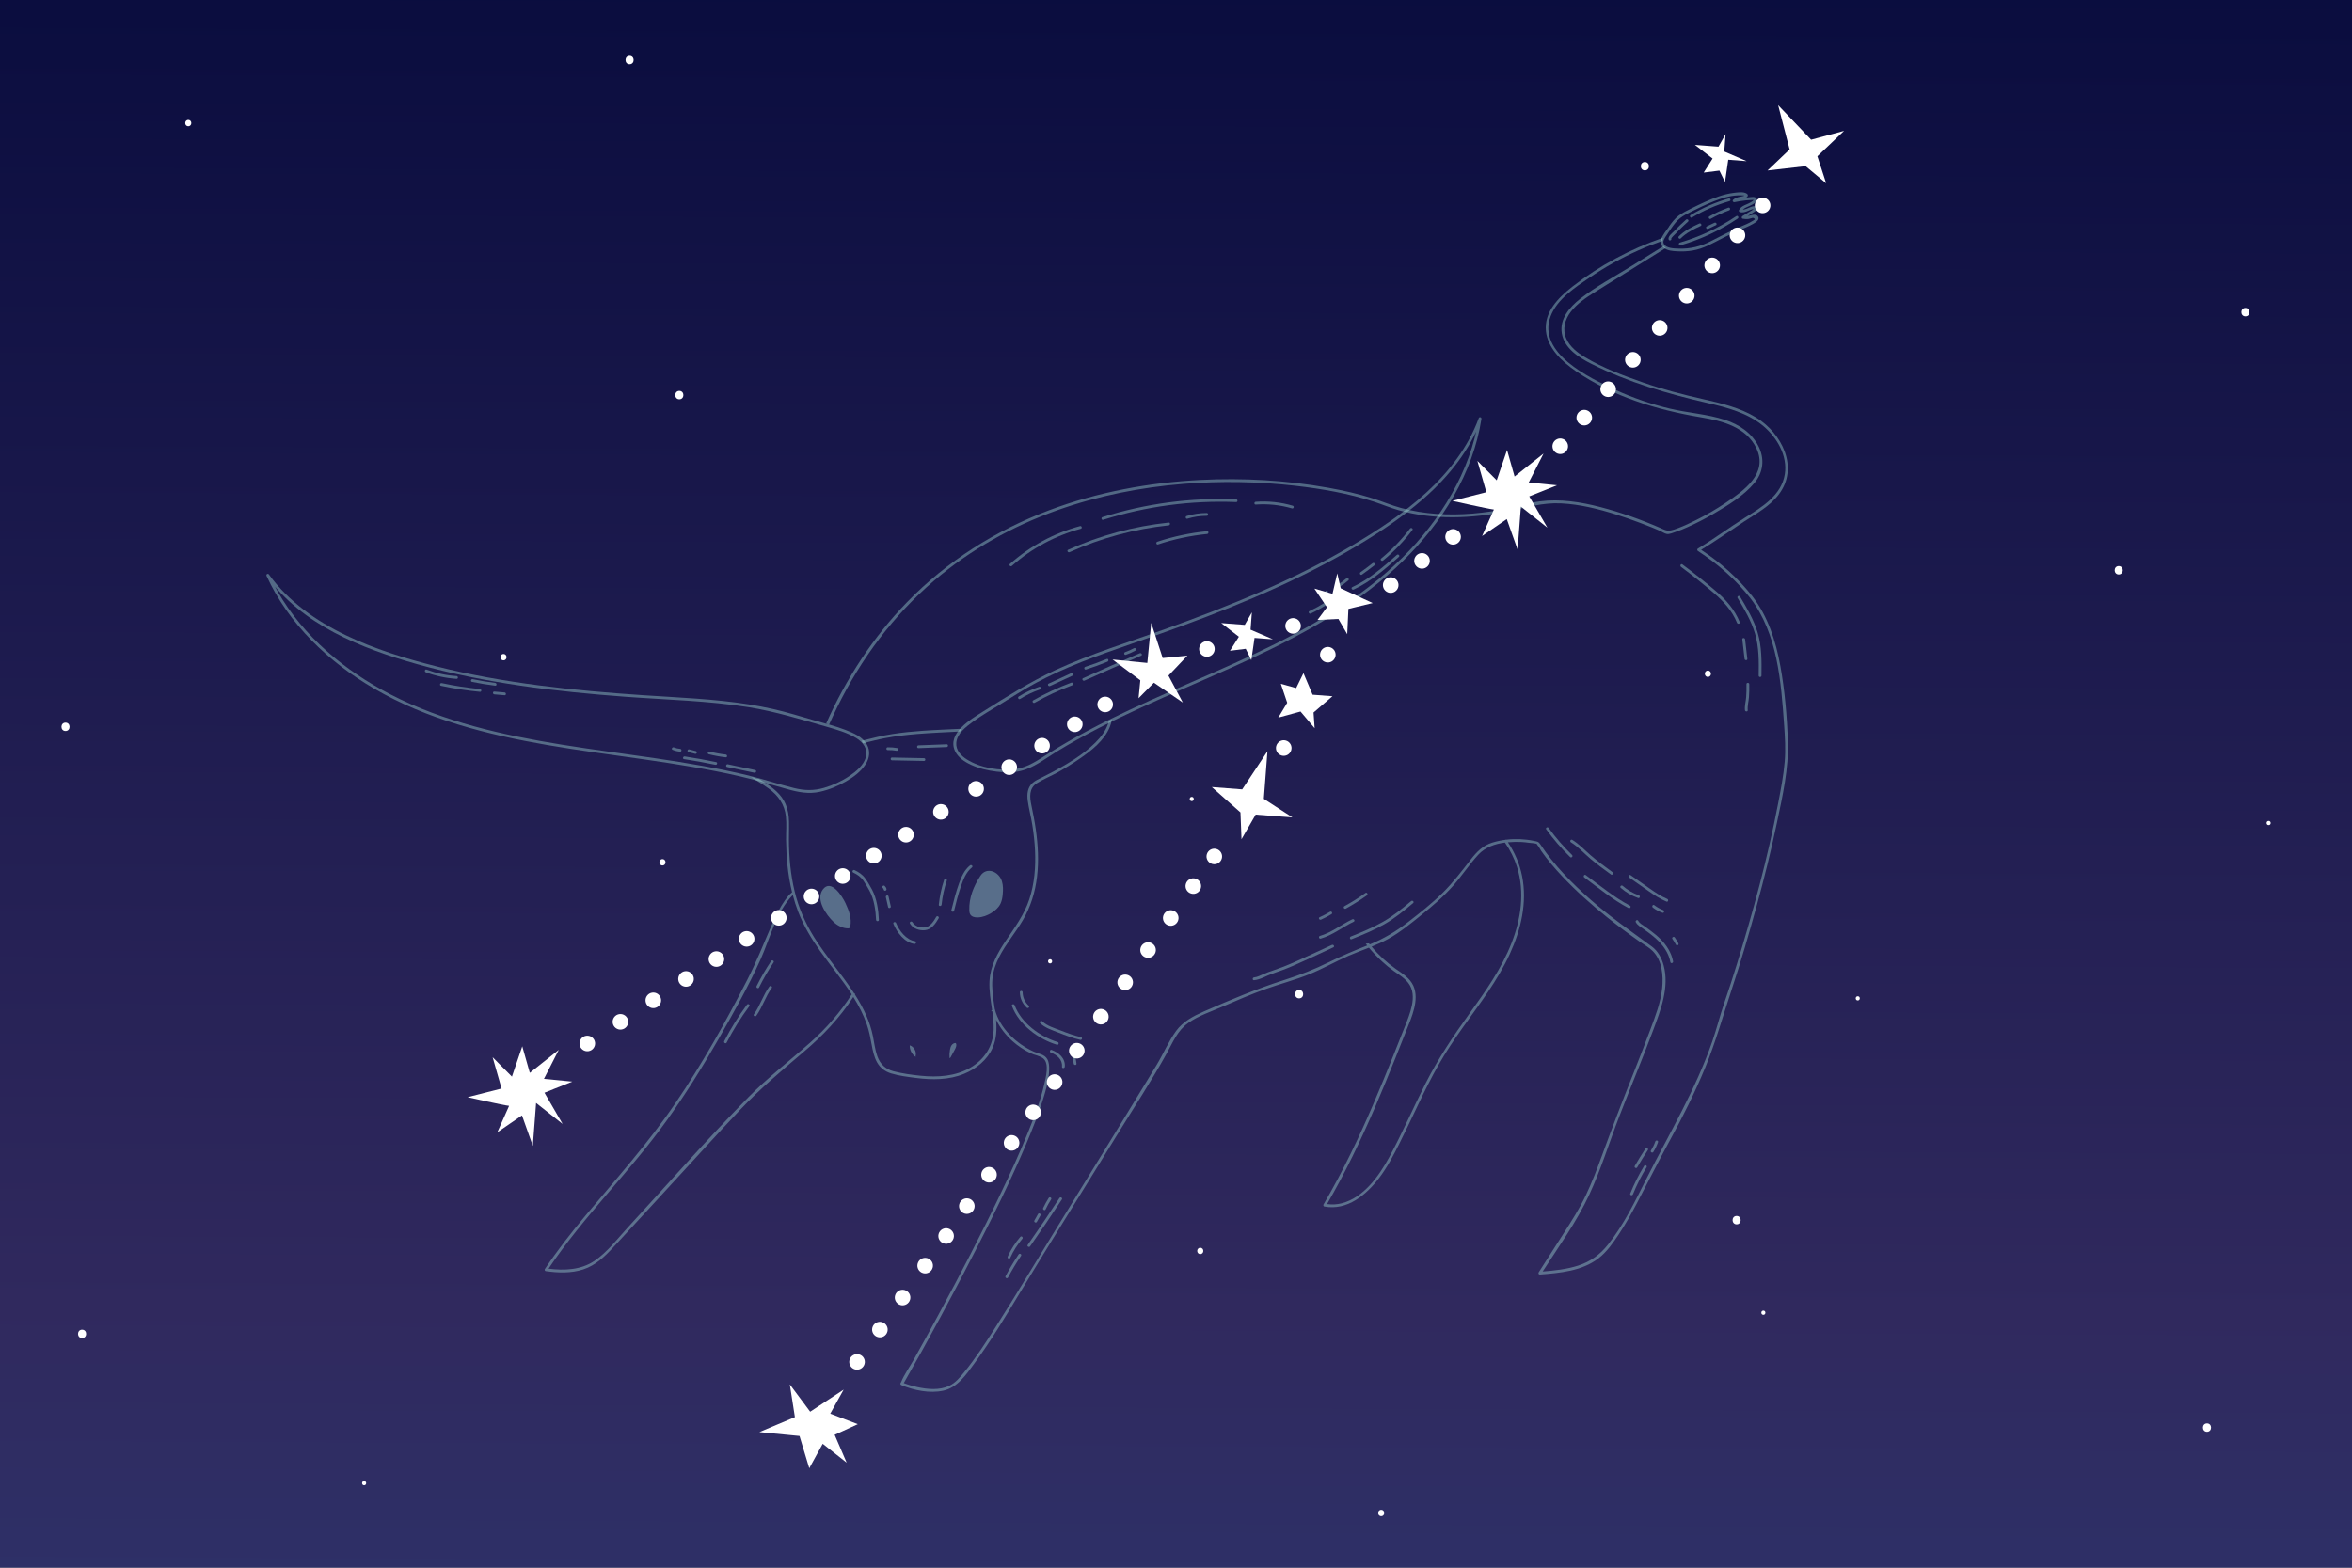 <?xml version="1.0" encoding="UTF-8"?>
<svg xmlns="http://www.w3.org/2000/svg" xmlns:xlink="http://www.w3.org/1999/xlink" viewBox="0 0 1200 800">
  <rect x="0" y="0" width="1200" height="800" fill="#808080" stroke="none"/>
  <defs>
    <style>
      .cls-1 {
        fill: #fff;
      }

      .cls-2 {
        fill: #a1d9d4;
        opacity: .42;
      }

      .cls-3 {
        fill: url(#linear-gradient);
      }
    </style>
    <linearGradient id="linear-gradient" x1="602.81" y1="-184.53" x2="594.43" y2="1557.45" gradientUnits="userSpaceOnUse">
      <stop offset="0" stop-color="#000536"/>
      <stop offset=".49" stop-color="#30295e"/>
      <stop offset="1" stop-color="#215699"/>
    </linearGradient>
  </defs>
  <g id="bg">
    <rect class="cls-3" y="0" width="1200" height="800"/>
  </g>
  <g id="object">
    <g>
      <path class="cls-1" d="m346.6,203.76c2.75,0,2.76-4.28,0-4.28s-2.76,4.28,0,4.28h0Z"/>
      <path class="cls-1" d="m321.21,32.78c2.75,0,2.76-4.28,0-4.28s-2.76,4.28,0,4.28h0Z"/>
      <path class="cls-1" d="m96.06,64.41c2.06,0,2.07-3.21,0-3.21s-2.07,3.21,0,3.21h0Z"/>
      <path class="cls-1" d="m256.88,336.96c2.06,0,2.07-3.21,0-3.21s-2.07,3.21,0,3.21h0Z"/>
      <path class="cls-1" d="m612.38,639.97c2.06,0,2.07-3.21,0-3.21s-2.07,3.21,0,3.21h0Z"/>
      <path class="cls-1" d="m1080.97,293.15c2.75,0,2.76-4.28,0-4.28s-2.76,4.28,0,4.28h0Z"/>
      <path class="cls-1" d="m871.38,345.42c2.06,0,2.07-3.21,0-3.21s-2.07,3.21,0,3.21h0Z"/>
      <path class="cls-1" d="m839.22,86.95c2.75,0,2.76-4.28,0-4.28s-2.76,4.28,0,4.28h0Z"/>
      <path class="cls-1" d="m1145.62,161.43c2.75,0,2.76-4.28,0-4.28s-2.76,4.28,0,4.28h0Z"/>
      <path class="cls-1" d="m1157.47,421.06c1.38,0,1.38-2.14,0-2.14s-1.38,2.14,0,2.14h0Z"/>
      <path class="cls-1" d="m947.83,510.53c1.38,0,1.38-2.14,0-2.14s-1.38,2.14,0,2.14h0Z"/>
      <path class="cls-1" d="m608.03,408.8c1.38,0,1.38-2.14,0-2.14s-1.38,2.14,0,2.14h0Z"/>
      <path class="cls-1" d="m535.76,491.64c1.38,0,1.38-2.14,0-2.14s-1.38,2.14,0,2.14h0Z"/>
      <path class="cls-1" d="m899.67,670.96c1.38,0,1.38-2.14,0-2.14s-1.38,2.14,0,2.14h0Z"/>
      <path class="cls-1" d="m704.69,773.69c2.06,0,2.07-3.21,0-3.21s-2.07,3.21,0,3.21h0Z"/>
      <path class="cls-1" d="m185.78,757.94c1.38,0,1.38-2.14,0-2.14s-1.38,2.14,0,2.14h0Z"/>
      <path class="cls-1" d="m41.89,682.83c2.75,0,2.76-4.28,0-4.28s-2.76,4.28,0,4.28h0Z"/>
      <path class="cls-1" d="m886.04,624.79c2.75,0,2.76-4.28,0-4.28s-2.76,4.28,0,4.28h0Z"/>
      <path class="cls-1" d="m1126.01,730.65c2.75,0,2.76-4.28,0-4.28s-2.76,4.28,0,4.28h0Z"/>
      <path class="cls-1" d="m33.43,373.04c2.75,0,2.76-4.28,0-4.28s-2.76,4.28,0,4.28h0Z"/>
      <path class="cls-1" d="m662.82,509.46c2.75,0,2.76-4.28,0-4.28s-2.76,4.28,0,4.28h0Z"/>
      <path class="cls-1" d="m337.99,441.64c2.06,0,2.07-3.21,0-3.21s-2.07,3.21,0,3.21h0Z"/>
    </g>
    <g>
      <path class="cls-2" d="m897.2,227.74c-3.44-6.88-9.97-11.16-17.11-13.49-9.07-2.96-18.79-3.5-28.05-5.7-9.57-2.28-18.92-5.5-27.86-9.61-13.14-6.04-40.11-18.8-33.04-37.56,3.29-8.74,12.51-14.73,19.88-19.74,7.83-5.34,16.15-9.97,24.8-13.84,4.09-1.83,8.25-3.46,12.47-4.92-.06-.51-.04-1.03.09-1.52-16.61,5.74-32.3,14.13-46.18,24.95-7.02,5.48-14.46,12.9-13.47,22.59.9,8.88,8.2,15.62,15.14,20.4,19.19,13.21,41.43,19.88,64.14,23.69,10.9,1.83,23.03,4.97,28.16,15.89,6.02,12.82-6.5,21.52-15.82,27.78-4.82,3.24-9.86,6.16-15.06,8.75-2.94,1.46-5.94,2.91-9.02,4.05-1.24.46-2.59.98-3.9,1.22-2.14.38-3.49-.48-5.39-1.31-9.83-4.27-20.08-7.92-30.45-10.61-9.99-2.59-20.55-4.29-30.86-2.93-5.43.72-10.69,2.47-16.05,3.57-6.02,1.24-12.1,2.16-18.22,2.67-12.24,1.01-24.71.38-36.6-2.86-4.94-1.34-9.63-3.37-14.5-4.91-7.4-2.34-15-4.03-22.63-5.4-21.44-3.84-43.39-5.07-65.13-3.98-26.32,1.32-52.6,6.16-77.3,15.47-27.2,10.25-52.2,26.02-72.49,46.91-17.26,17.77-31.14,39.07-41.24,61.91.49.19.98.38,1.48.55,1.34-2.99,2.73-5.95,4.16-8.88,12.06-24.58,28.65-46.87,49.52-64.67,18.36-15.66,39.7-27.58,62.38-35.7,20.85-7.47,42.76-11.82,64.82-13.59,18.94-1.52,38.06-1.19,56.94.96,13.61,1.55,27.35,3.92,40.39,8.21,4.08,1.34,8.02,3.02,12.15,4.2,9.05,2.59,18.51,3.68,27.91,3.65,9.47-.03,18.93-1.17,28.2-3.05,9.11-1.85,17.58-4.49,27-4.02,9.52.48,18.89,2.78,27.95,5.64,4.11,1.3,8.18,2.73,12.21,4.25,2.05.77,4.1,1.55,6.13,2.37,1.36.55,2.7,1.11,4.04,1.7,1.08.47,2.49,1.47,3.64,1.65,1.41.22,3.27-.68,4.6-1.11,2.02-.64,3.96-1.48,5.89-2.34,4.45-1.98,8.8-4.21,13.01-6.66,7.36-4.29,15.65-9.28,21.17-15.9,4.58-5.49,5.3-12.33,2.11-18.71Z"/>
      <path class="cls-2" d="m451.84,376.63c5.31-1.01,10.69-1.62,16.08-2.06,7.33-.6,14.67-.88,22.01-1.28.27-.49.58-.96.95-1.41-6.8.36-13.59.58-20.25,1.06-5.05.36-10.1.85-15.1,1.62-5.41.83-10.7,2.17-16.01,3.48.32.37.56.81.7,1.28,3.85-.97,7.7-1.95,11.6-2.69Z"/>
      <path class="cls-2" d="m912.21,378.03c-.54-12.74-1.58-25.68-3.87-38.23-2.29-12.58-6.28-25.08-14.13-35.34-.02-.02-.04-.04-.06-.07-.02-.03-.03-.05-.05-.08-7.36-9.34-16.27-17.19-26.16-23.74,7.43-4.51,14.5-9.54,21.75-14.33,6.32-4.17,13.13-7.75,17.83-13.9,10.45-13.64,1.64-31.23-11.48-39.25-8.26-5.05-17.83-7.32-27.17-9.42-10.36-2.33-20.59-4.99-30.62-8.5-10.02-3.51-20.44-7.39-29.58-12.88-3.82-2.29-7.63-5.24-9.49-9.41-2.12-4.74-.85-9.72,2.21-13.71,3.13-4.08,7.47-7.06,11.78-9.77,5.43-3.41,10.89-6.78,16.33-10.17,6.82-4.25,13.63-8.49,20.45-12.74-.48-.23-.86-.56-1.16-.95-5.44,3.39-10.88,6.78-16.32,10.17-8.72,5.43-18.09,10.39-26.19,16.72-5.44,4.25-10.66,10.28-9.43,17.7,1.26,7.64,8.71,12.36,15.08,15.55,18.83,9.44,38.79,15.26,59.23,19.97,10.02,2.31,20.66,5.11,28.67,11.91,6.89,5.86,12.23,15.05,10.8,24.35-1.68,10.89-11.74,16.88-20.28,22.22-8.14,5.09-15.82,10.86-24.07,15.8-.47.28-.45.94,0,1.23,10.16,6.6,19.27,14.58,26.78,24.11,13.92,18.27,15.65,42.69,17.21,64.78.44,6.22.81,12.37.29,18.61-.6,7.19-2.01,14.33-3.37,21.41-2.66,13.88-5.85,27.65-9.41,41.32-3.56,13.67-7.5,27.23-11.65,40.73-2.03,6.61-4.16,13.18-6.41,19.71-2.21,6.44-3.84,13.03-6.05,19.46-8.49,24.65-21.8,46.76-33.5,69.91-5.88,11.64-11.61,23.73-19.8,33.98-4.07,5.1-8.92,8.63-15.16,10.64-5.86,1.89-12.03,2.55-18.15,3.04,8.26-12.8,17.41-25.41,23.82-39.25,5.95-12.84,10.09-26.41,15.17-39.59,5.71-14.82,11.87-29.46,17.42-44.35,3.86-10.35,8.35-21.92,5.31-33.1-1-3.69-2.93-7.28-6.05-9.58-10.5-7.74-21.15-15.05-30.97-23.69-9.67-8.51-18.86-17.74-25.95-28.54-.85-1.3-1.41-1.29-3.25-1.67-4.57-.95-9.39-1.16-14.09-.6-.02-.03-.05-.07-.07-.1-.07.05-.16.09-.23.14-2.31.29-4.59.77-6.79,1.45-4.79,1.47-7.93,4.68-10.93,8.55-4.64,5.98-9.25,12.04-14.66,17.35-5.35,5.26-11.32,9.94-17.23,14.54-6.14,4.78-12.53,8.59-19.71,11.53-.14-.18-.29-.35-.42-.53-.54.07-1.09.11-1.65.11.25.32.51.63.76.95-6.61,2.61-13.05,5.32-19.43,8.48-7.47,3.71-15.05,6.64-22.99,9.17-14.03,4.46-27.59,10.16-41.06,16.08-5.25,2.31-10.53,5.11-13.98,9.84-3.89,5.34-6.53,11.73-9.96,17.39-17.19,28.35-34.6,56.57-51.99,84.79-10.06,16.33-19.89,32.85-30.2,49.03-4.96,7.77-10,15.6-15.82,22.76-2.2,2.71-4.56,5.62-7.78,7.15-5.04,2.39-11.16,1.8-16.44.63-2.29-.51-4.58-1.16-6.78-2.01,12.87-22.49,25.17-45.33,36.97-68.39,8.99-17.55,17.72-35.27,25.41-53.44,3.11-7.36,6.09-14.8,8.49-22.43,1.59-5.05,3.19-10.4,3.3-15.73.04-1.76-.07-3.73-.95-5.31-1.38-2.48-4.51-2.75-6.88-3.82-8.8-3.94-17.43-11.94-19.87-21.64,0-.04-.03-.07-.05-.11-.11-.8-.23-1.6-.35-2.39-.62-4.24-1.2-8.54-.85-12.83.33-4.03,1.65-7.87,3.5-11.45,3.4-6.6,8.26-12.29,12.02-18.67,4-6.79,6.31-14.35,7.24-22.15.96-8.04.5-16.18-.62-24.18-.58-4.12-1.39-8.2-2.24-12.27-.87-4.17-1.33-8.7,2.76-11.29,3.43-2.17,7.34-3.69,10.89-5.69,3.88-2.18,7.66-4.55,11.31-7.08,5.96-4.13,12.16-9.03,15.02-15.92.54-1.3.9-2.62,1.09-3.96-.44.24-.88.49-1.31.75-.09.05-.17.08-.26.12-.08.36-.18.72-.28,1.07-1.2,3.9-3.82,7.24-6.69,10.07-6.08,6-13.85,10.6-21.31,14.66-1.91,1.04-3.84,2.03-5.79,2.99-1.66.81-3.4,1.56-4.8,2.79-2.65,2.33-2.96,5.79-2.51,9.1.57,4.13,1.67,8.18,2.33,12.3.7,4.38,1.21,8.8,1.41,13.23.38,8.34-.31,16.8-2.93,24.77-2.59,7.86-7.39,14.35-11.97,21.12-4.23,6.24-7.93,12.9-8.34,20.59-.26,4.97.62,9.87,1.33,14.78-.16.22-.33.44-.51.64.22.01.43.02.6-.01.44,3.1.78,6.21.7,9.35-.22,8.4-4.65,15.27-11.85,19.46-7.67,4.46-16.71,5.01-25.36,4.14-4.61-.47-9.37-1.12-13.86-2.29-4.18-1.08-6.85-3.67-8.29-7.7-1.18-3.32-1.56-6.85-2.26-10.29-.73-3.56-1.86-7.01-3.3-10.34-1.64-3.79-3.66-7.39-5.88-10.86.06-.1.13-.2.19-.3-.18-.08-.36-.17-.54-.25-1.69-2.61-3.48-5.15-5.31-7.65-4.49-6.13-9.25-12.06-13.47-18.39-4.72-7.1-8.46-14.7-10.79-22.91-2.4-8.47-3.43-17.25-3.71-26.04-.13-4.25.09-8.5,0-12.75-.06-3.04-.54-6.1-1.75-8.91-2.16-5.03-6.5-8.33-10.99-11.19-.89-.57-1.8-1.13-2.7-1.69-.18.02-.36.04-.55.04-.87,0-1.58-.26-2.13-.67-.55-.02-1.04-.14-1.45-.34,0,0,0,0,0,0,3.08,1.95,6.22,3.81,9.18,5.94,4.9,3.52,8.15,8.14,8.81,14.24.42,3.92.05,7.92.09,11.86.05,4.29.25,8.59.68,12.86.48,4.72,1.25,9.41,2.38,14.02-.66.57-1.34,1.11-1.7,1.54-1.35,1.6-2.54,3.33-3.63,5.12-2.24,3.68-4.05,7.62-5.73,11.58-3.8,8.95-7.38,17.78-11.82,26.45-11.06,21.59-22.95,42.79-36.6,62.86-13.87,20.4-30.22,38.63-46,57.52-7.3,8.74-14.33,17.7-20.64,27.19-.23.35-.02.98.42,1.04,6.36.91,12.97,1.15,19.16-.87,6.21-2.03,10.8-6.4,15.15-11.09,10.8-11.63,21.52-23.35,32.27-35.03,10.87-11.8,21.63-23.71,32.65-35.36,10.13-10.7,21.2-20.02,32.41-29.53,9.8-8.31,18.43-17.4,25.3-28.03,2.79,4.45,5.21,9.09,6.93,14.09,1.14,3.32,1.79,6.71,2.42,10.15.57,3.12,1.21,6.33,2.77,9.13,1.59,2.86,4.1,4.73,7.22,5.67,4.06,1.23,8.47,1.76,12.67,2.3,8.2,1.05,16.8,1.08,24.56-2.13,6.17-2.55,11.78-7.05,14.52-13.26,2.02-4.58,2.18-9.46,1.75-14.34,2.06,4.13,4.95,7.86,8.38,10.94,2.79,2.5,5.95,4.58,9.33,6.2,1.97.94,4.7,1.29,6.39,2.66,3.2,2.6,1.25,9.72.53,12.94-1.87,8.36-4.98,16.47-8.18,24.39-4.24,10.5-8.95,20.8-13.82,31.01-10.09,21.14-20.93,41.92-32.08,62.52-4.14,7.66-8.33,15.29-12.58,22.89-2.06,3.68-4.81,7.44-6.4,11.36-.07.18-.2.35-.29.51-.25.44,0,.87.42,1.04,6.46,2.69,14.39,4.34,21.32,2.85,7.34-1.58,11.76-8.22,15.92-13.91,8.42-11.49,15.77-23.72,23.14-35.9,16.4-27.13,33.29-53.99,49.87-81.01,8.36-13.63,17.26-27.08,25-41.07,3.2-5.78,5.55-11.87,11.15-15.81,5.25-3.69,11.45-5.7,17.29-8.23,7.36-3.19,14.7-6.37,22.26-9.06,7.3-2.6,14.83-4.58,22.03-7.46,6.86-2.74,13.27-6.44,20.02-9.4,3.46-1.52,7.02-2.82,10.54-4.21,2.14,2.57,4.43,4.94,6.71,7.05,1.92,1.77,3.94,3.42,6.06,4.93,3.36,2.34,7.19,4.56,8.77,8.56,1.49,3.78.77,8.03-.34,11.81-1.14,3.89-2.78,7.64-4.27,11.41-1.59,4.03-3.19,8.07-4.8,12.09-6.59,16.45-13.43,32.81-21.2,48.75-4.38,8.98-9.05,17.82-14.1,26.44-.22.37-.03.96.42,1.04,11.71,2.21,21.45-5.95,28.07-14.71,4.05-5.35,7.14-11.31,10.15-17.28,3.38-6.72,6.55-13.54,9.8-20.32,3.24-6.77,6.58-13.51,10.29-20.04,3.72-6.54,7.91-12.78,12.26-18.91,8.61-12.12,17.83-24.01,24.05-37.6,5.66-12.35,9-26.28,6.26-39.82-1.24-6.12-3.72-12-7.22-17.19,1.21-.11,2.42-.17,3.63-.2,2.27-.05,4.56.08,6.81.42.83.12,3.77.26,4.31.67.14.11.17.4.3.53.76.74,1.3,2.07,1.91,2.95,3.18,4.59,6.85,8.84,10.66,12.91,7.11,7.57,14.9,14.48,22.99,20.97,5.48,4.39,11.1,8.58,16.85,12.61,2.11,1.48,4.51,2.75,6.36,4.59,4.89,4.86,5.55,12.65,4.86,19.12-.78,7.28-3.44,14.11-5.98,20.92-2.81,7.53-5.73,15.02-8.7,22.49-5.56,13.99-10.94,27.98-16.1,42.12-2.46,6.75-5.03,13.47-8.1,19.96-3.22,6.8-7.23,13.06-11.28,19.39l-12.85,20.07c-.28.43.08,1.11.61,1.07,10.24-.79,21.59-1.79,30-8.32,4.16-3.23,7.34-7.78,10.23-12.12,3.37-5.04,6.33-10.34,9.16-15.69,5.72-10.81,11.16-21.74,17.03-32.47,6.58-12.03,12.75-24.31,17.96-37,5.36-13.05,9.13-26.66,13.57-40.04,4.64-13.95,8.73-28.13,12.63-42.3,3.85-14.01,7.36-28.12,10.34-42.35,2.88-13.73,6.18-27.92,5.59-42.04Zm-498.83,154c-10.48,9.3-21.56,17.77-31.42,27.77-21.13,21.42-41.01,44.17-61.39,66.29-5.4,5.86-10.62,12.86-17.29,17.35-6.9,4.65-15.41,4.98-23.42,3.96,18.04-26.86,41.59-49.46,60.41-75.76,9.41-13.15,18-26.87,26.03-40.91,7.67-13.42,15.47-27.12,21.79-41.24,4.78-10.69,7.95-24.11,16.39-32.78.78,2.96,1.71,5.88,2.82,8.74,2.79,7.16,6.75,13.71,11.19,19.96,5.21,7.32,11.13,14.39,16.06,22-5.81,9.18-12.95,17.33-21.17,24.62Zm360.62-89.52c4.04,12.8,1.98,26.5-2.83,38.78-5.13,13.11-13.34,24.66-21.51,36.01-8.19,11.37-15.87,22.85-22.23,35.36-6.37,12.53-11.91,25.47-18.62,37.82-5.23,9.62-13.05,20.69-24.28,23.57-2.46.63-4.97.75-7.47.39,9.22-15.83,17.14-32.37,24.4-49.18,3.64-8.43,7.12-16.93,10.53-25.45,1.74-4.34,3.46-8.68,5.17-13.02,1.58-4,3.34-7.99,4.36-12.18.92-3.78,1.23-7.9-.4-11.54-1.81-4.02-5.67-6.31-9.14-8.73-4.36-3.09-8.59-6.93-12.18-11.27,2.89-1.17,5.74-2.42,8.48-3.94,6.14-3.42,11.6-7.93,17.05-12.32,5.73-4.62,11.28-9.37,16.15-14.91,4.44-5.05,8.16-10.75,12.7-15.69,3.58-3.9,8.52-5.57,13.64-6.24,2.68,3.84,4.8,8.09,6.2,12.54Z"/>
      <path class="cls-2" d="m539.28,343.15c16.68-7.66,34.25-13.17,51.53-19.31,16.49-5.86,32.89-12.02,48.99-18.9,16.09-6.87,31.89-14.47,47.07-23.19,13.97-8.02,27.64-16.88,39.74-27.56,12.6-11.13,23.38-24.51,29.24-40.41-.46-.13-.91-.25-1.37-.38-4.36,27.44-19.5,51.92-39.04,71.24-21.39,21.16-48,36.13-75.01,48.9-28.22,13.34-57.47,24.48-85.07,39.15-6.96,3.7-13.8,7.62-20.47,11.84-5.1,3.22-10.43,7.06-16.55,7.89-8.16,1.1-18.05-.48-25.08-4.9-2.94-1.85-5.64-4.69-5.36-8.41.37-4.76,4.87-8.15,8.4-10.74,4.43-3.25,9.2-5.97,13.87-8.85,6.12-3.77,12.1-7.68,18.45-11.07,3.5-1.87,7.06-3.63,10.66-5.3.83-.38.11-1.61-.72-1.23-12.92,5.98-24.92,13.58-36.95,21.15-6.16,3.88-18.55,11.04-14.37,20.16,1.53,3.33,4.88,5.53,8.1,7.02,4.14,1.91,8.64,2.98,13.15,3.52,3.99.47,8.18.59,12.12-.32,6.71-1.54,12.59-6.25,18.34-9.78,27.95-17.14,58.55-29.18,88.37-42.55,28.54-12.8,56.95-27.09,80.73-47.71,21.09-18.29,38.55-42.07,45.65-69.37.88-3.38,1.59-6.81,2.13-10.26.14-.9-1.05-1.25-1.37-.38-10.95,29.73-38.44,49.5-64.69,65-29.98,17.7-62.38,30.8-95.07,42.54-18.79,6.75-37.98,12.64-56.15,20.98-.83.38-.11,1.61.72,1.23Z"/>
      <path class="cls-2" d="m382.22,359.47c-17.89-2.85-36.03-3.48-54.08-4.7-17.76-1.21-35.5-2.71-53.16-5.01-17.76-2.31-35.43-5.42-52.79-9.82-15.6-3.95-31.16-8.76-45.69-15.75-15.18-7.3-29.33-17.24-39.28-31.02-.54-.74-1.61-.12-1.23.72,11.32,24.68,31.74,44.03,54.97,57.55,27.01,15.72,57.77,23.49,88.32,28.76,32.71,5.64,65.89,8.53,98.28,15.98,8.19,1.89,16.21,4.27,24.29,6.56,5.48,1.55,10.82,2.56,16.43,1.32,4.68-1.03,9.23-2.91,13.37-5.31,3.8-2.2,7.61-4.99,10-8.75,1.97-3.09,2.49-6.77.65-10.05-2.22-3.95-6.86-5.89-10.88-7.44-5.15-1.99-10.51-3.36-15.82-4.86-7.1-2.01-14.09-4.26-21.3-5.86-4-.89-8.02-1.66-12.07-2.31-.9-.15-1.28,1.22-.38,1.37,13.59,2.21,26.65,6.2,39.84,9.99,5.14,1.48,10.52,3.01,15.14,5.79,3.45,2.08,6.12,5.58,4.93,9.78-1.15,4.09-4.89,7.22-8.27,9.51-3.99,2.71-8.47,4.78-13.1,6.13-5.24,1.53-9.92,1.4-15.25.1-7.8-1.9-15.41-4.5-23.22-6.39-31.28-7.59-63.4-10.62-95.12-15.73-30.04-4.84-60.36-11.6-87.57-25.67-23.31-12.05-44.5-29.6-57.62-52.61-1.59-2.79-3.05-5.65-4.39-8.57-.41.24-.82.48-1.23.72,18.08,25.02,48.33,37.01,77.04,45.08,34.64,9.73,70.55,13.94,106.35,16.6,20.82,1.55,41.82,1.99,62.46,5.28.9.14,1.28-1.23.38-1.37Z"/>
      <path class="cls-2" d="m852.86,116.24c1.31-1.82,2.64-3.62,4.44-5,1.61-1.24,3.44-2.16,5.25-3.07,3.88-1.96,7.83-3.84,11.87-5.46,3.88-1.55,7.95-2.83,12.15-3.02.3-.01,3.43-.03,3.42.12,0,.12-1.59.45-2.06.55-1.4.29-2.65.59-3.7,1.62-.53.52.02,1.33.69,1.19,1.93-.4,3.86-.72,5.82-.91.9-.09,1.8-.15,2.7-.19.45-.02.9-.03,1.35-.04-.33.41-.73.73-1.19.98-2.01,1.37-5.19,1.8-6.34,4.14-.2.42-.04.91.43,1.04,2.98.9,5.26-1.92,8.17-1.55-.24-.24-.47-.47-.71-.71.02.91-2.45,2.01-3.09,2.42-1.03.65-2.06,1.31-3.09,1.96-.47.3-.47,1.19.17,1.3,1.05.19,2.07.26,3.14.08.5-.08,1.02-.34,1.51-.4.58-.29,1.12-.09,1.63.61-.31.24-.64.47-.97.68-2.17,1.4-4.62,2.32-6.98,3.34-5,2.16-9.78,4.68-14.62,7.18-5.12,2.65-10.47,3.97-16.25,3.77-2.32-.08-6.62-.03-7.78-2.58-.65-1.43.82-3.23,1.53-4.36.79-1.26,1.65-2.47,2.51-3.68.53-.75-.7-1.46-1.23-.72-1.5,2.11-3.36,4.38-4.29,6.82-.63,1.67.36,3.25,1.69,4.23,1.86,1.37,4.35,1.53,6.58,1.66,2.67.16,5.36.04,8-.4,5.67-.95,10.44-3.86,15.48-6.42,2.58-1.31,5.2-2.56,7.85-3.73,2.48-1.1,5.06-2.04,7.42-3.4,1.23-.71,3.81-2.15,2.5-3.92-.55-.75-1.5-.91-2.36-.77-1.8.3-3.11.97-5,.63.06.43.11.87.17,1.3,1.68-1.07,3.38-2.12,5.05-3.21.95-.62,1.86-1.16,1.83-2.4,0-.42-.32-.66-.71-.71-2.75-.35-5.14,2.4-7.79,1.6.14.35.28.7.43,1.04.89-1.82,3.93-2.48,5.58-3.48.93-.56,2.73-1.53,2.23-2.91-.53-1.47-3.13-.83-4.22-.76-2.54.18-5.06.55-7.55,1.07.23.4.46.79.69,1.19,1.56-1.51,3.98-1,5.75-2.12.85-.54,1.17-1.42.21-2.06-1.72-1.14-5.02-.57-6.91-.33-2.44.31-4.84.93-7.17,1.72-4.85,1.65-9.52,3.89-14.11,6.16-2.24,1.11-4.52,2.2-6.52,3.71-1.98,1.5-3.43,3.47-4.87,5.46-.53.74.7,1.46,1.23.72Z"/>
      <path class="cls-2" d="m425.22,470.4c2.01,1.92,4.64,3.33,7.42,3.35.29,0,.6-.02.82-.21.2-.17.28-.45.34-.71.88-4.03-.65-8.17-2.4-11.9-1.63-3.46-7.39-12.79-11.63-6.96-3.74,5.15,1.83,12.97,5.46,16.43Z"/>
      <path class="cls-2" d="m484.47,540.01c-.11-1.43-.04-2.87.21-4.28.14-.82.36-1.65.83-2.33.48-.68,1.27-1.19,2.1-1.13.68.99.11,2.32-.47,3.38-.73,1.33-1.45,2.65-2.18,3.98l-.49.38Z"/>
      <path class="cls-2" d="m467.17,539.34c-1.93-1.27-3.11-3.59-3.02-5.9,2.19.69,3.59,3.26,2.98,5.47l.04.43Z"/>
      <path class="cls-2" d="m494.54,464.46c.02.72.09,1.47.44,2.1.73,1.29,2.41,1.67,3.89,1.61,2.43-.09,4.78-.99,6.87-2.25,1.93-1.17,3.72-2.72,4.71-4.76.73-1.5,1-3.18,1.15-4.85.21-2.19.24-4.44-.4-6.55-1.52-5.02-7.84-7.67-11.04-2.76-3.41,5.22-5.83,11.12-5.62,17.45Z"/>
      <path class="cls-2" d="m387.26,503.92c2.2-4.42,4.68-8.68,7.42-12.79.51-.76-.72-1.48-1.23-.72-2.75,4.1-5.22,8.37-7.42,12.79-.41.82.82,1.54,1.23.72h0Z"/>
      <path class="cls-2" d="m385.88,518.31c3.16-4.41,4.65-9.75,7.86-14.13.54-.74-.69-1.45-1.23-.72-3.21,4.38-4.7,9.72-7.86,14.13-.53.75.7,1.46,1.23.72h0Z"/>
      <path class="cls-2" d="m381.08,512.72c-4.36,5.88-8.23,12.08-11.57,18.59-.42.81.81,1.53,1.23.72,3.35-6.51,7.21-12.72,11.57-18.59.55-.74-.69-1.45-1.23-.72h0Z"/>
      <path class="cls-2" d="m516.28,513.33c3.58,9.55,13.41,16.93,22.96,19.81.88.27,1.25-1.11.38-1.37-9.03-2.73-18.57-9.76-21.97-18.82-.32-.85-1.69-.48-1.37.38h0Z"/>
      <path class="cls-2" d="m530.72,522.15c2.4,2.34,5.95,3.48,9.01,4.68,3.74,1.46,7.49,2.92,11.42,3.81.89.2,1.27-1.17.38-1.37-3.51-.8-6.87-2.05-10.22-3.35-3.18-1.23-7.09-2.34-9.58-4.77-.66-.64-1.66.36-1.01,1.01h0Z"/>
      <path class="cls-2" d="m536.94,536.02c-.07-.05-.15-.1-.22-.15-.18.43-.37.87-.55,1.3,3.13,1.16,5.99,3.56,5.66,7.2-.08.91,1.34.91,1.42,0,.4-4.3-3.01-7.21-6.7-8.57-.79-.29-1.19.88-.55,1.3.07.05.15.1.22.15.77.51,1.48-.72.72-1.23h0Z"/>
      <path class="cls-2" d="m546.14,537.77c1.09,1.48,1.44,3.23,1.66,5.02.11.9,1.53.91,1.42,0-.25-2.03-.62-4.05-1.86-5.74-.54-.73-1.77-.02-1.23.72h0Z"/>
      <path class="cls-2" d="m524.86,513.2c-1.97-1.81-3.06-4.18-3.11-6.86-.02-.91-1.44-.92-1.42,0,.06,3.03,1.29,5.81,3.53,7.86.67.62,1.68-.39,1.01-1.01h0Z"/>
      <path class="cls-2" d="m514.27,651.93c2.04-3.8,4.27-7.5,6.67-11.08.51-.76-.72-1.47-1.23-.72-2.41,3.58-4.63,7.28-6.67,11.08-.43.81.79,1.53,1.23.72h0Z"/>
      <path class="cls-2" d="m515.39,641.96c1.59-3.56,3.65-6.82,6.2-9.77.6-.69-.41-1.7-1.01-1.01-2.63,3.04-4.78,6.39-6.43,10.06-.37.83.85,1.55,1.23.72h0Z"/>
      <path class="cls-2" d="m525.58,635.99c5.53-7.88,10.93-15.86,16.19-23.92.5-.77-.73-1.48-1.23-.72-5.26,8.06-10.66,16.04-16.19,23.92-.53.75.71,1.46,1.23.72h0Z"/>
      <path class="cls-2" d="m529,623.53c.63-1.08,1.23-2.17,1.83-3.27.43-.81-.79-1.53-1.23-.72-.59,1.1-1.2,2.19-1.83,3.27-.46.79.77,1.51,1.23.72h0Z"/>
      <path class="cls-2" d="m533.46,617.18c.83-1.78,1.77-3.49,2.83-5.13.5-.77-.73-1.49-1.23-.72-1.06,1.65-2.01,3.36-2.83,5.13-.38.82.84,1.55,1.23.72h0Z"/>
      <path class="cls-2" d="m639.83,500.21c3.29-.33,6.35-2.32,9.44-3.38,3.39-1.17,6.75-2.36,10.04-3.8,7.04-3.07,13.98-6.38,20.96-9.59.83-.38.11-1.61-.72-1.23-6.56,3.01-13.1,6.09-19.7,9.03-3.28,1.46-6.61,2.74-10.01,3.89-1.7.58-3.39,1.16-5.03,1.86-1.63.7-3.18,1.61-4.98,1.79-.9.09-.91,1.51,0,1.42h0Z"/>
      <path class="cls-2" d="m689.58,479.29c5.68-2.27,11.36-4.6,16.69-7.63,5.32-3.03,10.04-6.9,14.72-10.82.7-.59-.31-1.59-1.01-1.01-4.59,3.84-9.21,7.63-14.43,10.6-5.22,2.97-10.78,5.26-16.35,7.49-.84.34-.47,1.71.38,1.37h0Z"/>
      <path class="cls-2" d="m673.83,478.98c6.15-1.78,11.14-5.92,16.85-8.64.83-.39.11-1.62-.72-1.23-5.6,2.66-10.49,6.75-16.51,8.49-.88.25-.5,1.63.38,1.37h0Z"/>
      <path class="cls-2" d="m686.64,463.67c3.71-2.04,7.29-4.29,10.74-6.75.74-.53.03-1.76-.72-1.23-3.45,2.46-7.03,4.71-10.74,6.75-.8.44-.09,1.67.72,1.23h0Z"/>
      <path class="cls-2" d="m674,469.29c1.83-.82,3.6-1.75,5.32-2.79.78-.47.07-1.7-.72-1.23-1.72,1.04-3.49,1.97-5.32,2.79-.83.38-.11,1.6.72,1.23h0Z"/>
      <path class="cls-2" d="m435.3,445.26c2.17,1.06,3.99,2.27,5.33,4.33,1.09,1.67,2.18,3.42,3.1,5.18,2.24,4.27,3.05,9.85,3.25,14.61.04.91,1.46.92,1.42,0-.21-5.04-1.07-10.81-3.44-15.33-1.05-1.99-2.26-4.06-3.58-5.88-1.39-1.93-3.26-3.11-5.37-4.14-.82-.4-1.54.82-.72,1.23h0Z"/>
      <path class="cls-2" d="m451.96,457.82c.38,1.69.77,3.37,1.15,5.06.2.89,1.57.51,1.37-.38-.38-1.69-.77-3.38-1.15-5.06-.2-.89-1.57-.51-1.37.38h0Z"/>
      <path class="cls-2" d="m452.29,453.67c-.13-.61-.45-1.15-.91-1.57-.68-.61-1.69.39-1.01,1.01.3.26.46.55.55.94.19.89,1.56.52,1.37-.38h0Z"/>
      <path class="cls-2" d="m494.91,441.62c-2.87,2.32-4.35,5.71-5.58,9.1-1.61,4.46-2.8,9.06-3.92,13.66-.22.89,1.16,1.27,1.37.38,1.01-4.17,2.08-8.32,3.47-12.38,1.23-3.59,2.62-7.29,5.66-9.75.71-.58-.3-1.58-1.01-1.01h0Z"/>
      <path class="cls-2" d="m481.7,448.98c-1.37,4.13-2.26,8.35-2.72,12.67-.1.91,1.33.9,1.42,0,.44-4.19,1.34-8.29,2.67-12.3.29-.87-1.08-1.24-1.37-.38h0Z"/>
      <path class="cls-2" d="m477.66,467.89c-1.24,2.19-3.11,5.11-5.83,5.38-2.44.24-4.96-.53-6.32-2.67-.49-.77-1.72-.06-1.23.72,1.64,2.58,4.58,3.6,7.55,3.37,3.34-.26,5.54-3.38,7.06-6.08.45-.8-.78-1.52-1.23-.72h0Z"/>
      <path class="cls-2" d="m455.81,471.39c1.72,4.36,5.69,9.58,10.67,10.3.9.13,1.28-1.24.38-1.37-4.48-.65-8.12-5.36-9.68-9.3-.33-.84-1.71-.48-1.37.38h0Z"/>
      <path class="cls-2" d="m468.6,381.78c4.79-.19,9.59-.37,14.38-.55.91-.04.92-1.46,0-1.42-4.79.19-9.59.37-14.38.55-.91.04-.92,1.46,0,1.42h0Z"/>
      <path class="cls-2" d="m455.12,387.99c5.43.11,10.86.22,16.29.33.92.02.92-1.4,0-1.42-5.43-.11-10.86-.22-16.29-.33-.92-.02-.92,1.4,0,1.42h0Z"/>
      <path class="cls-2" d="m452.93,382.77c1.51-.03,3.01.08,4.5.35.9.16,1.28-1.21.38-1.37-1.61-.29-3.24-.43-4.88-.4-.91.02-.92,1.44,0,1.42h0Z"/>
      <path class="cls-2" d="m788.89,423.21c3.66,5.05,7.72,9.78,12.19,14.13.66.64,1.66-.36,1.01-1.01-4.38-4.27-8.38-8.89-11.97-13.85-.53-.73-1.77-.03-1.23.72h0Z"/>
      <path class="cls-2" d="m801.48,429.82c3.75,2.31,6.7,5.65,10.05,8.48,3.34,2.82,6.87,5.39,10.4,7.96.74.54,1.45-.69.72-1.23-3.79-2.76-7.58-5.52-11.12-8.6-3.07-2.67-5.84-5.69-9.33-7.84-.78-.48-1.5.75-.72,1.23h0Z"/>
      <path class="cls-2" d="m808.33,447.79c7.31,5.37,14.49,11.36,22.55,15.59.81.43,1.53-.8.72-1.23-8.05-4.23-15.24-10.22-22.55-15.59-.74-.54-1.45.69-.72,1.23h0Z"/>
      <path class="cls-2" d="m826.9,453.07c2.62,2.29,5.58,4.02,8.87,5.18.86.31,1.24-1.07.38-1.37-3.05-1.08-5.8-2.69-8.24-4.82-.69-.6-1.7.4-1.01,1.01h0Z"/>
      <path class="cls-2" d="m831.22,447.82c3.31,2.31,6.61,4.63,9.92,6.94,2.9,2.03,5.83,3.96,9.1,5.33.84.35,1.21-1.02.38-1.37-3.36-1.4-6.34-3.49-9.31-5.56-3.13-2.19-6.25-4.37-9.38-6.56-.75-.53-1.46.71-.72,1.23h0Z"/>
      <path class="cls-2" d="m843.3,463.14c1.48,1.14,3.11,2.01,4.87,2.65.86.31,1.23-1.06.38-1.37-1.64-.6-3.14-1.45-4.53-2.51-.73-.56-1.44.68-.72,1.23h0Z"/>
      <path class="cls-2" d="m834.6,470.6c.87,1.66,2.79,2.63,4.26,3.69,2.1,1.5,4.18,3.04,6.09,4.78,3.53,3.21,6.4,7.13,7.29,11.9.17.9,1.54.52,1.37-.38-.81-4.34-3.22-8.1-6.28-11.21-1.67-1.7-3.54-3.2-5.44-4.63-.93-.7-1.88-1.38-2.83-2.05-1.13-.8-2.58-1.55-3.24-2.81-.43-.81-1.65-.09-1.23.72h0Z"/>
      <path class="cls-2" d="m853.27,479.14c.65.96,1.25,1.94,1.81,2.95.44.8,1.67.09,1.23-.72-.56-1.01-1.16-2-1.81-2.95-.51-.75-1.74-.04-1.23.72h0Z"/>
      <path class="cls-2" d="m838.86,594.96c-2.77,4.51-5.13,9.22-7.1,14.13-.34.85,1.03,1.22,1.37.38,1.93-4.79,4.26-9.39,6.96-13.79.48-.78-.75-1.5-1.23-.72h0Z"/>
      <path class="cls-2" d="m835.3,595.71c1.73-2.99,3.54-5.92,5.44-8.81.5-.77-.73-1.48-1.23-.72-1.9,2.88-3.71,5.82-5.44,8.81-.46.79.77,1.51,1.23.72h0Z"/>
      <path class="cls-2" d="m843.54,587.84c.98-1.56,1.77-3.21,2.38-4.96.3-.87-1.07-1.24-1.37-.38-.57,1.63-1.31,3.16-2.23,4.62-.49.78.74,1.49,1.23.72h0Z"/>
      <path class="cls-2" d="m516.27,288.77c10.08-8.95,22.13-15.43,35.14-18.93.88-.24.51-1.61-.38-1.37-13.25,3.57-25.51,10.19-35.77,19.3-.69.61.32,1.61,1.01,1.01h0Z"/>
      <path class="cls-2" d="m545.69,281.78c16-7.22,33.1-11.85,50.56-13.69.9-.09.91-1.52,0-1.42-17.73,1.86-35.03,6.55-51.28,13.88-.83.38-.11,1.6.72,1.23h0Z"/>
      <path class="cls-2" d="m562.85,265.25c21.9-6.9,44.87-9.96,67.82-9.04.92.04.91-1.39,0-1.42-23.06-.93-46.18,2.15-68.19,9.09-.87.27-.5,1.65.38,1.37h0Z"/>
      <path class="cls-2" d="m605.83,264.68c3.21-.98,6.47-1.47,9.83-1.47.92,0,.92-1.42,0-1.42-3.48,0-6.88.5-10.21,1.52-.87.27-.5,1.64.38,1.37h0Z"/>
      <path class="cls-2" d="m590.84,277.83c8.12-2.7,16.5-4.5,25.02-5.34.9-.09.91-1.51,0-1.42-8.65.85-17.15,2.65-25.4,5.39-.86.29-.49,1.66.38,1.37h0Z"/>
      <path class="cls-2" d="m640.68,257.48c6.26-.45,12.47.2,18.5,1.96.88.26,1.26-1.11.38-1.37-6.14-1.8-12.5-2.48-18.88-2.01-.91.07-.91,1.49,0,1.42h0Z"/>
      <path class="cls-2" d="m852.71,121.81c-.15-.46,1.75-2.1,2.06-2.44.68-.73,1.38-1.45,2.09-2.16,1.42-1.42,2.88-2.79,4.38-4.12.69-.61-.32-1.61-1.01-1.01-2.08,1.85-4.09,3.78-6.01,5.8-.92.97-3.39,2.73-2.89,4.31.28.87,1.65.5,1.37-.38h0Z"/>
      <path class="cls-2" d="m863.28,110.97c5.99-3.6,12.39-6.39,19.11-8.33.88-.25.5-1.63-.38-1.37-6.83,1.97-13.35,4.81-19.45,8.47-.78.47-.07,1.7.72,1.23h0Z"/>
      <path class="cls-2" d="m857.55,121.63c2.72-2.79,6.64-4.72,10.15-6.33.83-.38.11-1.61-.72-1.23-3.63,1.66-7.63,3.66-10.44,6.55-.64.66.37,1.66,1.01,1.01h0Z"/>
      <path class="cls-2" d="m872.88,111.62c2.99-1.69,6.1-3.12,9.33-4.29.85-.31.49-1.68-.38-1.37-3.35,1.21-6.57,2.68-9.67,4.44-.8.45-.08,1.68.72,1.23h0Z"/>
      <path class="cls-2" d="m857.44,125.19c10.36-3.04,20.19-7.64,29.15-13.67.76-.51.04-1.74-.72-1.23-8.86,5.96-18.56,10.52-28.81,13.53-.88.26-.5,1.63.38,1.37h0Z"/>
      <path class="cls-2" d="m871.54,116.76c1.31-.62,2.61-1.23,3.92-1.85.83-.39.11-1.62-.72-1.23-1.31.62-2.61,1.23-3.92,1.85-.83.39-.11,1.62.72,1.23h0Z"/>
      <path class="cls-2" d="m217.25,343.07c5.05,1.89,10.31,3,15.69,3.35.91.06.91-1.36,0-1.42-5.26-.34-10.38-1.45-15.31-3.3-.86-.32-1.23,1.05-.38,1.37h0Z"/>
      <path class="cls-2" d="m225,349.97c6.56,1.41,13.19,2.43,19.88,3.07.91.09.9-1.34,0-1.42-6.56-.63-13.06-1.64-19.5-3.02-.89-.19-1.27,1.18-.38,1.37h0Z"/>
      <path class="cls-2" d="m240.8,347.96c3.92.82,7.87,1.46,11.84,1.95.91.11.9-1.31,0-1.42-3.85-.47-7.67-1.11-11.46-1.9-.89-.19-1.28,1.18-.38,1.37h0Z"/>
      <path class="cls-2" d="m252.21,354.33c1.74.15,3.48.3,5.22.45.91.08.91-1.34,0-1.42-1.74-.15-3.48-.3-5.22-.45-.91-.08-.91,1.34,0,1.42h0Z"/>
      <path class="cls-2" d="m370.97,391.4c4.64.98,9.29,1.95,13.93,2.93.89.19,1.27-1.18.38-1.37-4.64-.98-9.29-1.95-13.93-2.93-.89-.19-1.27,1.18-.38,1.37h0Z"/>
      <path class="cls-2" d="m361.63,384.89c2.85.72,5.73,1.24,8.65,1.57.91.1.9-1.32,0-1.42-2.8-.31-5.55-.82-8.28-1.52-.89-.23-1.27,1.15-.38,1.37h0Z"/>
      <path class="cls-2" d="m349,387.39c5.36.81,10.69,1.77,15.99,2.89.89.19,1.27-1.18.38-1.37-5.3-1.12-10.63-2.08-15.99-2.89-.9-.14-1.28,1.24-.38,1.37h0Z"/>
      <path class="cls-2" d="m351.27,383.79c1.12.29,2.25.59,3.37.88.89.23,1.26-1.14.38-1.37-1.12-.29-2.25-.59-3.37-.88-.89-.23-1.26,1.14-.38,1.37h0Z"/>
      <path class="cls-2" d="m343.15,382.63c1.24.53,2.51.84,3.85.94.91.06.91-1.36,0-1.42-1.08-.08-2.14-.32-3.13-.74-.83-.35-1.56.87-.72,1.23h0Z"/>
      <path class="cls-2" d="m520.49,356.67c3.17-2,6.53-3.61,10.08-4.8.86-.29.49-1.66-.38-1.37-3.67,1.23-7.15,2.87-10.42,4.94-.77.49-.06,1.72.72,1.23h0Z"/>
      <path class="cls-2" d="m527.89,358.62c6.11-3.48,12.47-6.45,19.06-8.88.85-.31.48-1.69-.38-1.37-6.71,2.48-13.19,5.49-19.4,9.02-.8.45-.08,1.68.72,1.23h0Z"/>
      <path class="cls-2" d="m535.76,350.08c3.78-1.75,7.57-3.5,11.35-5.26.83-.38.11-1.61-.72-1.23-3.78,1.75-7.57,3.5-11.35,5.26-.83.38-.11,1.61.72,1.23h0Z"/>
      <path class="cls-2" d="m554.09,341.67c3.71-1.18,7.36-2.52,10.96-4.01.83-.35.47-1.72-.38-1.37-3.6,1.49-7.25,2.82-10.96,4.01-.87.28-.5,1.65.38,1.37h0Z"/>
      <path class="cls-2" d="m553.31,347.32c9.6-4.33,19.23-8.57,28.91-12.72.84-.36.12-1.59-.72-1.23-9.67,4.15-19.31,8.39-28.91,12.72-.83.38-.11,1.6.72,1.23h0Z"/>
      <path class="cls-2" d="m574.44,334.15c1.68-.58,3.29-1.29,4.85-2.14.8-.44.09-1.67-.72-1.23-1.45.8-2.95,1.46-4.51,2-.86.3-.49,1.67.38,1.37h0Z"/>
      <path class="cls-2" d="m690.65,300.84c8.69-4.04,15.94-10.37,23.06-16.66.69-.61-.32-1.61-1.01-1.01-7.04,6.22-14.19,12.45-22.77,16.44-.83.39-.11,1.61.72,1.23h0Z"/>
      <path class="cls-2" d="m705.66,286.04c5.59-4.6,10.58-9.82,14.96-15.58.55-.73-.68-1.44-1.23-.72-4.3,5.66-9.25,10.78-14.73,15.29-.71.58.3,1.58,1.01,1.01h0Z"/>
      <path class="cls-2" d="m694.86,293.24c2.18-1.54,4.32-3.15,6.42-4.81.72-.57-.3-1.57-1.01-1.01-2,1.59-4.04,3.11-6.13,4.59-.74.52-.03,1.76.72,1.23h0Z"/>
      <path class="cls-2" d="m683.02,299.7c1.75-1.02,3.38-2.19,4.91-3.52.69-.6-.32-1.6-1.01-1.01-1.44,1.25-2.98,2.34-4.62,3.3-.79.46-.08,1.69.72,1.23h0Z"/>
      <path class="cls-2" d="m668.77,313.09c5.55-2.61,10.71-5.87,15.46-9.74.71-.58-.3-1.58-1.01-1.01-4.65,3.79-9.74,6.97-15.17,9.52-.83.39-.11,1.62.72,1.23h0Z"/>
      <path class="cls-2" d="m674.96,304.36c.76-.54,1.53-1.08,2.29-1.62.74-.52.03-1.76-.72-1.23-.76.54-1.53,1.08-2.29,1.62-.74.52-.03,1.76.72,1.23h0Z"/>
      <path class="cls-2" d="m857.64,289.25c5.61,4.18,11.1,8.57,16.44,13.09,5.13,4.35,9.59,9.18,12.16,15.49.34.84,1.72.47,1.37-.38-2.58-6.35-6.9-11.31-12.06-15.72-5.56-4.76-11.33-9.34-17.19-13.71-.73-.55-1.44.69-.72,1.23h0Z"/>
      <path class="cls-2" d="m886.54,305.15c3.47,5.78,6.96,11.66,8.88,18.16,2.06,6.97,1.97,14.28,1.87,21.47-.01.92,1.41.92,1.42,0,.1-7.32.18-14.77-1.92-21.85-1.96-6.62-5.49-12.62-9.02-18.5-.47-.78-1.7-.07-1.23.72h0Z"/>
      <path class="cls-2" d="m888.93,326.28c.38,3.31.77,6.62,1.15,9.93.1.9,1.53.91,1.42,0-.38-3.31-.77-6.62-1.15-9.93-.1-.9-1.53-.91-1.42,0h0Z"/>
      <path class="cls-2" d="m891.06,349.15c.05,2.21,0,4.43-.16,6.63-.16,2.14-.85,4.46-.62,6.59.09.9,1.52.91,1.42,0-.22-2.09.47-4.48.62-6.59.17-2.21.21-4.42.16-6.63-.02-.91-1.44-.92-1.42,0h0Z"/>
    </g>
    <g>
      <polygon class="cls-1" points="581.8 347.17 567.64 336.57 585.37 338.3 587.36 317.87 593.21 335.8 605.81 334.59 596.14 344.77 603.48 358.51 588.73 348.39 580.9 356.31 581.8 347.17"/>
      <path class="cls-1" d="m494.36,611.66c2.11.59,3.35,2.79,2.75,4.9-.59,2.11-2.79,3.35-4.9,2.75-2.11-.59-3.35-2.79-2.75-4.9.59-2.11,2.79-3.35,4.9-2.75Z"/>
      <path class="cls-1" d="m505.68,595.65c2.11.59,3.35,2.79,2.75,4.9s-2.79,3.35-4.9,2.75c-2.11-.59-3.35-2.79-2.75-4.9.59-2.11,2.79-3.35,4.9-2.75Z"/>
      <path class="cls-1" d="m517.19,579.39c2.11.59,3.35,2.79,2.75,4.9-.59,2.11-2.79,3.35-4.9,2.75-2.11-.59-3.35-2.79-2.75-4.9.59-2.11,2.79-3.35,4.9-2.75Z"/>
      <path class="cls-1" d="m528.2,563.82c2.11.59,3.35,2.79,2.75,4.9-.59,2.11-2.79,3.35-4.9,2.75-2.11-.59-3.35-2.79-2.75-4.9.59-2.11,2.79-3.35,4.9-2.75Z"/>
      <path class="cls-1" d="m539.15,548.36c2.11.59,3.35,2.79,2.75,4.9-.59,2.11-2.79,3.35-4.9,2.75-2.11-.59-3.35-2.79-2.75-4.9.59-2.11,2.79-3.35,4.9-2.75Z"/>
      <path class="cls-1" d="m550.47,532.36c2.11.59,3.35,2.79,2.75,4.9-.59,2.11-2.79,3.35-4.9,2.75-2.11-.59-3.35-2.79-2.75-4.9.59-2.11,2.79-3.35,4.9-2.75Z"/>
      <path class="cls-1" d="m562.75,514.99c2.11.59,3.35,2.79,2.75,4.9-.59,2.11-2.79,3.35-4.9,2.75-2.11-.59-3.35-2.79-2.75-4.9.59-2.11,2.79-3.35,4.9-2.75Z"/>
      <path class="cls-1" d="m575.15,497.47c2.11.59,3.35,2.79,2.75,4.9-.59,2.11-2.79,3.35-4.9,2.75-2.11-.59-3.35-2.79-2.75-4.9s2.79-3.35,4.9-2.75Z"/>
      <path class="cls-1" d="m586.82,480.99c2.11.59,3.35,2.79,2.75,4.9-.59,2.11-2.79,3.35-4.9,2.75-2.11-.59-3.35-2.79-2.75-4.9.59-2.11,2.79-3.35,4.9-2.75Z"/>
      <path class="cls-1" d="m598.39,464.63c2.11.59,3.35,2.79,2.75,4.9-.59,2.11-2.79,3.35-4.9,2.75-2.11-.59-3.35-2.79-2.75-4.9.59-2.11,2.79-3.35,4.9-2.75Z"/>
      <path class="cls-1" d="m609.91,448.35c2.11.59,3.35,2.79,2.75,4.9s-2.79,3.35-4.9,2.75c-2.11-.59-3.35-2.79-2.75-4.9.59-2.11,2.79-3.35,4.9-2.75Z"/>
      <path class="cls-1" d="m656.05,377.9c2.11.59,3.35,2.79,2.75,4.9-.59,2.11-2.79,3.35-4.9,2.75-2.11-.59-3.35-2.79-2.75-4.9s2.79-3.35,4.9-2.75Z"/>
      <path class="cls-1" d="m678.54,330.28c2.11.59,3.35,2.79,2.75,4.9-.59,2.11-2.79,3.35-4.9,2.75-2.11-.59-3.35-2.79-2.75-4.9.59-2.11,2.79-3.35,4.9-2.75Z"/>
      <path class="cls-1" d="m616.84,327.36c2.11.59,3.35,2.79,2.75,4.9-.59,2.11-2.79,3.35-4.9,2.75-2.11-.59-3.35-2.79-2.75-4.9.59-2.11,2.79-3.35,4.9-2.75Z"/>
      <path class="cls-1" d="m660.81,315.57c2.11.59,3.35,2.79,2.75,4.9-.59,2.11-2.79,3.35-4.9,2.75-2.11-.59-3.35-2.79-2.75-4.9.59-2.11,2.79-3.35,4.9-2.75Z"/>
      <path class="cls-1" d="m620.61,433.23c2.11.59,3.35,2.79,2.75,4.9-.59,2.11-2.79,3.35-4.9,2.75-2.11-.59-3.35-2.79-2.75-4.9.59-2.11,2.79-3.35,4.9-2.75Z"/>
      <path class="cls-1" d="m711.69,295.23c1.85,1.19,2.39,3.65,1.2,5.49-1.19,1.85-3.65,2.39-5.49,1.2-1.85-1.19-2.39-3.65-1.2-5.49,1.19-1.85,3.65-2.39,5.49-1.2Z"/>
      <path class="cls-1" d="m727.66,282.87c1.85,1.19,2.39,3.65,1.2,5.49-1.19,1.85-3.65,2.39-5.49,1.2-1.85-1.19-2.39-3.65-1.2-5.49,1.19-1.85,3.65-2.39,5.49-1.2Z"/>
      <path class="cls-1" d="m743.51,270.62c1.85,1.19,2.39,3.65,1.2,5.49-1.19,1.85-3.65,2.39-5.49,1.2-1.85-1.19-2.39-3.65-1.2-5.49,1.19-1.85,3.65-2.39,5.49-1.2Z"/>
      <path class="cls-1" d="m438.34,691.16c2.11.59,3.35,2.79,2.75,4.9-.59,2.11-2.79,3.35-4.9,2.75-2.11-.59-3.35-2.79-2.75-4.9.59-2.11,2.79-3.35,4.9-2.75Z"/>
      <path class="cls-1" d="m450,674.67c2.11.59,3.35,2.79,2.75,4.9-.59,2.11-2.79,3.35-4.9,2.75-2.11-.59-3.35-2.79-2.75-4.9.59-2.11,2.79-3.35,4.9-2.75Z"/>
      <path class="cls-1" d="m461.57,658.32c2.11.59,3.35,2.79,2.75,4.9-.59,2.11-2.79,3.35-4.9,2.75-2.11-.59-3.35-2.79-2.75-4.9.59-2.11,2.79-3.35,4.9-2.75Z"/>
      <path class="cls-1" d="m473.09,642.04c2.11.59,3.35,2.79,2.75,4.9-.59,2.11-2.79,3.35-4.9,2.75-2.11-.59-3.35-2.79-2.75-4.9.59-2.11,2.79-3.35,4.9-2.75Z"/>
      <path class="cls-1" d="m483.79,626.92c2.11.59,3.35,2.79,2.75,4.9-.59,2.11-2.79,3.35-4.9,2.75s-3.35-2.79-2.75-4.9c.59-2.11,2.79-3.35,4.9-2.75Z"/>
      <polygon class="cls-1" points="407.91 732.79 387.43 730.8 405.56 723.16 402.96 706.46 413.35 720.4 430.43 709.13 423.6 721.39 437.65 726.76 425.84 732.19 431.97 746.42 419.75 736.77 412.89 749.26 407.91 732.79"/>
      <path class="cls-1" d="m383.35,475.94c1.75,1.33,2.09,3.82.76,5.57-1.33,1.75-3.82,2.09-5.57.76-1.75-1.33-2.09-3.82-.76-5.57,1.33-1.75,3.82-2.09,5.57-.76Z"/>
      <path class="cls-1" d="m399.75,465.21c1.75,1.33,2.09,3.82.76,5.57-1.33,1.75-3.82,2.09-5.57.76-1.75-1.33-2.09-3.82-.76-5.57,1.33-1.75,3.82-2.09,5.57-.76Z"/>
      <path class="cls-1" d="m416.43,454.3c1.75,1.33,2.09,3.82.76,5.57-1.33,1.75-3.82,2.09-5.57.76-1.75-1.33-2.09-3.82-.76-5.57,1.33-1.75,3.82-2.09,5.57-.76Z"/>
      <path class="cls-1" d="m432.39,443.87c1.75,1.33,2.09,3.82.76,5.57-1.33,1.75-3.82,2.09-5.57.76-1.75-1.33-2.09-3.82-.76-5.57,1.33-1.75,3.82-2.09,5.57-.76Z"/>
      <path class="cls-1" d="m448.24,433.5c1.75,1.33,2.09,3.82.76,5.57-1.33,1.75-3.82,2.09-5.57.76-1.75-1.33-2.09-3.82-.76-5.57,1.33-1.75,3.82-2.09,5.57-.76Z"/>
      <path class="cls-1" d="m464.65,422.77c1.75,1.33,2.09,3.82.76,5.57-1.33,1.75-3.82,2.09-5.57.76-1.75-1.33-2.09-3.82-.76-5.57,1.33-1.75,3.82-2.09,5.57-.76Z"/>
      <path class="cls-1" d="m482.45,411.13c1.75,1.33,2.09,3.82.76,5.57-1.33,1.75-3.82,2.09-5.57.76-1.75-1.33-2.09-3.82-.76-5.57,1.33-1.75,3.82-2.09,5.57-.76Z"/>
      <path class="cls-1" d="m500.42,399.38c1.75,1.33,2.09,3.82.76,5.57-1.33,1.75-3.82,2.09-5.57.76s-2.09-3.82-.76-5.57c1.33-1.75,3.82-2.09,5.57-.76Z"/>
      <path class="cls-1" d="m517.32,388.33c1.75,1.33,2.09,3.82.76,5.57-1.33,1.75-3.82,2.09-5.57.76-1.75-1.33-2.09-3.82-.76-5.57,1.33-1.75,3.82-2.09,5.57-.76Z"/>
      <path class="cls-1" d="m534.08,377.36c1.75,1.33,2.09,3.82.76,5.57-1.33,1.75-3.82,2.09-5.57.76s-2.09-3.82-.76-5.57c1.33-1.75,3.82-2.09,5.57-.76Z"/>
      <path class="cls-1" d="m550.78,366.45c1.75,1.33,2.09,3.82.76,5.57-1.33,1.75-3.82,2.09-5.57.76-1.75-1.33-2.09-3.82-.76-5.57s3.82-2.09,5.57-.76Z"/>
      <path class="cls-1" d="m566.28,356.31c1.75,1.33,2.09,3.82.76,5.57-1.33,1.75-3.82,2.09-5.57.76-1.75-1.33-2.09-3.82-.76-5.57,1.33-1.75,3.82-2.09,5.57-.76Z"/>
      <path class="cls-1" d="m302.05,529.33c1.75,1.33,2.09,3.82.76,5.57-1.33,1.75-3.82,2.09-5.57.76-1.75-1.33-2.09-3.82-.76-5.57,1.33-1.75,3.82-2.09,5.57-.76Z"/>
      <path class="cls-1" d="m318.95,518.27c1.75,1.33,2.09,3.82.76,5.57-1.33,1.75-3.82,2.09-5.57.76-1.75-1.33-2.09-3.82-.76-5.57,1.33-1.75,3.82-2.09,5.57-.76Z"/>
      <path class="cls-1" d="m335.72,507.31c1.75,1.33,2.09,3.82.76,5.57-1.33,1.75-3.82,2.09-5.57.76-1.75-1.33-2.09-3.82-.76-5.57,1.33-1.75,3.82-2.09,5.57-.76Z"/>
      <path class="cls-1" d="m352.42,496.39c1.75,1.33,2.09,3.82.76,5.57-1.33,1.75-3.82,2.09-5.57.76-1.75-1.33-2.09-3.82-.76-5.57,1.33-1.75,3.82-2.09,5.57-.76Z"/>
      <path class="cls-1" d="m367.92,486.25c1.75,1.33,2.09,3.82.76,5.57-1.33,1.75-3.82,2.09-5.57.76-1.75-1.33-2.09-3.82-.76-5.57,1.33-1.75,3.82-2.09,5.57-.76Z"/>
      <path class="cls-1" d="m259.74,564.32c-2.79-.27-21.19-4.42-21.19-4.42l17.35-4.42-4.56-15.96,9.85,9.89,5.27-15.47,3.85,13.54,14.77-11.72-7.55,14.78,14.44,1.41-14.18,5.67,9.26,15.94-13.53-10.72-1.67,21.93-5.53-15.58-12.59,8.64,6.02-13.52Z"/>
      <path class="cls-1" d="m632.89,414.58l-14.64-12.95,15.53,1.19,12.88-19.46-1.85,24.29,14.6,9.47-18.75-1.43s-7.24,12.56-7.24,12.57c0,0-.53-13.67-.53-13.67Z"/>
      <path class="cls-1" d="m921.22,84.79l-19.42,2.21,11.27-10.75-5.85-22.59,16.82,17.63,16.8-4.52-13.61,12.98s4.49,13.79,4.49,13.79c0,0-10.51-8.75-10.51-8.75Z"/>
      <polygon class="cls-1" points="632.08 324.93 623.07 317.95 635.08 318.87 638.71 312.47 638.04 321.33 649.45 326.25 640.07 325.54 638.42 336.91 635.57 331.09 627.54 332.09 632.08 324.93"/>
      <polygon class="cls-1" points="873.77 80.91 864.76 73.94 876.77 74.85 880.4 68.45 879.73 77.32 891.14 82.24 881.76 81.52 880.11 92.89 877.26 87.07 869.24 88.07 873.77 80.91"/>
      <polygon class="cls-1" points="656.74 358.63 653.49 348.96 661.3 351.12 665.03 343.5 669.69 354.51 679.84 355.29 670.17 363.6 670.74 371.62 663.53 363.09 652.17 366.21 656.74 358.63"/>
      <polygon class="cls-1" points="677.02 309.89 670.61 300.36 679.84 303.03 682.27 292.61 684.04 300.21 700.36 307.74 687.96 310.72 687.36 323.64 682.85 315.84 672.2 316.37 677.02 309.89"/>
      <path class="cls-1" d="m762.18,260.01c-2.79-.27-21.19-4.42-21.19-4.42l17.35-4.42-4.56-15.96,9.85,9.89,5.27-15.47,3.85,13.54,14.77-11.72-7.55,14.78,14.44,1.41-14.18,5.67,9.26,15.94-13.53-10.72-1.67,21.93-5.53-15.58-12.59,8.64,6.02-13.52Z"/>
      <path class="cls-1" d="m797.43,224c2.06.77,3.11,3.06,2.34,5.11-.77,2.06-3.06,3.11-5.11,2.34-2.06-.77-3.11-3.06-2.34-5.11.77-2.06,3.06-3.11,5.11-2.34Z"/>
      <path class="cls-1" d="m809.69,209.4c2.06.77,3.11,3.06,2.34,5.11-.77,2.06-3.06,3.11-5.11,2.34-2.06-.77-3.11-3.06-2.34-5.11.77-2.06,3.06-3.11,5.11-2.34Z"/>
      <path class="cls-1" d="m821.87,194.9c2.06.77,3.11,3.06,2.34,5.11-.77,2.06-3.06,3.11-5.11,2.34-2.06-.77-3.11-3.06-2.34-5.11.77-2.06,3.06-3.11,5.11-2.34Z"/>
      <path class="cls-1" d="m834.48,179.89c2.06.77,3.11,3.06,2.34,5.11-.77,2.06-3.06,3.11-5.11,2.34-2.06-.77-3.11-3.06-2.34-5.11.77-2.06,3.06-3.11,5.11-2.34Z"/>
      <path class="cls-1" d="m848.17,163.6c2.06.77,3.11,3.06,2.34,5.11-.77,2.06-3.06,3.11-5.11,2.34-2.06-.77-3.11-3.06-2.34-5.11.77-2.06,3.06-3.11,5.11-2.34Z"/>
      <path class="cls-1" d="m861.97,147.16c2.06.77,3.11,3.06,2.34,5.11-.77,2.06-3.06,3.11-5.11,2.34-2.06-.77-3.11-3.06-2.34-5.11.77-2.06,3.06-3.11,5.11-2.34Z"/>
      <path class="cls-1" d="m874.96,131.7c2.06.77,3.11,3.06,2.34,5.11-.77,2.06-3.06,3.11-5.11,2.34-2.06-.77-3.11-3.06-2.34-5.11.77-2.06,3.06-3.11,5.11-2.34Z"/>
      <path class="cls-1" d="m887.85,116.36c2.06.77,3.11,3.06,2.34,5.11-.77,2.06-3.06,3.11-5.11,2.34-2.06-.77-3.11-3.06-2.34-5.11.77-2.06,3.06-3.11,5.11-2.34Z"/>
      <path class="cls-1" d="m900.68,101.09c2.06.77,3.11,3.06,2.34,5.11s-3.06,3.11-5.11,2.34c-2.06-.77-3.11-3.06-2.34-5.11.77-2.06,3.06-3.11,5.11-2.34Z"/>
    </g>
  </g>
</svg>